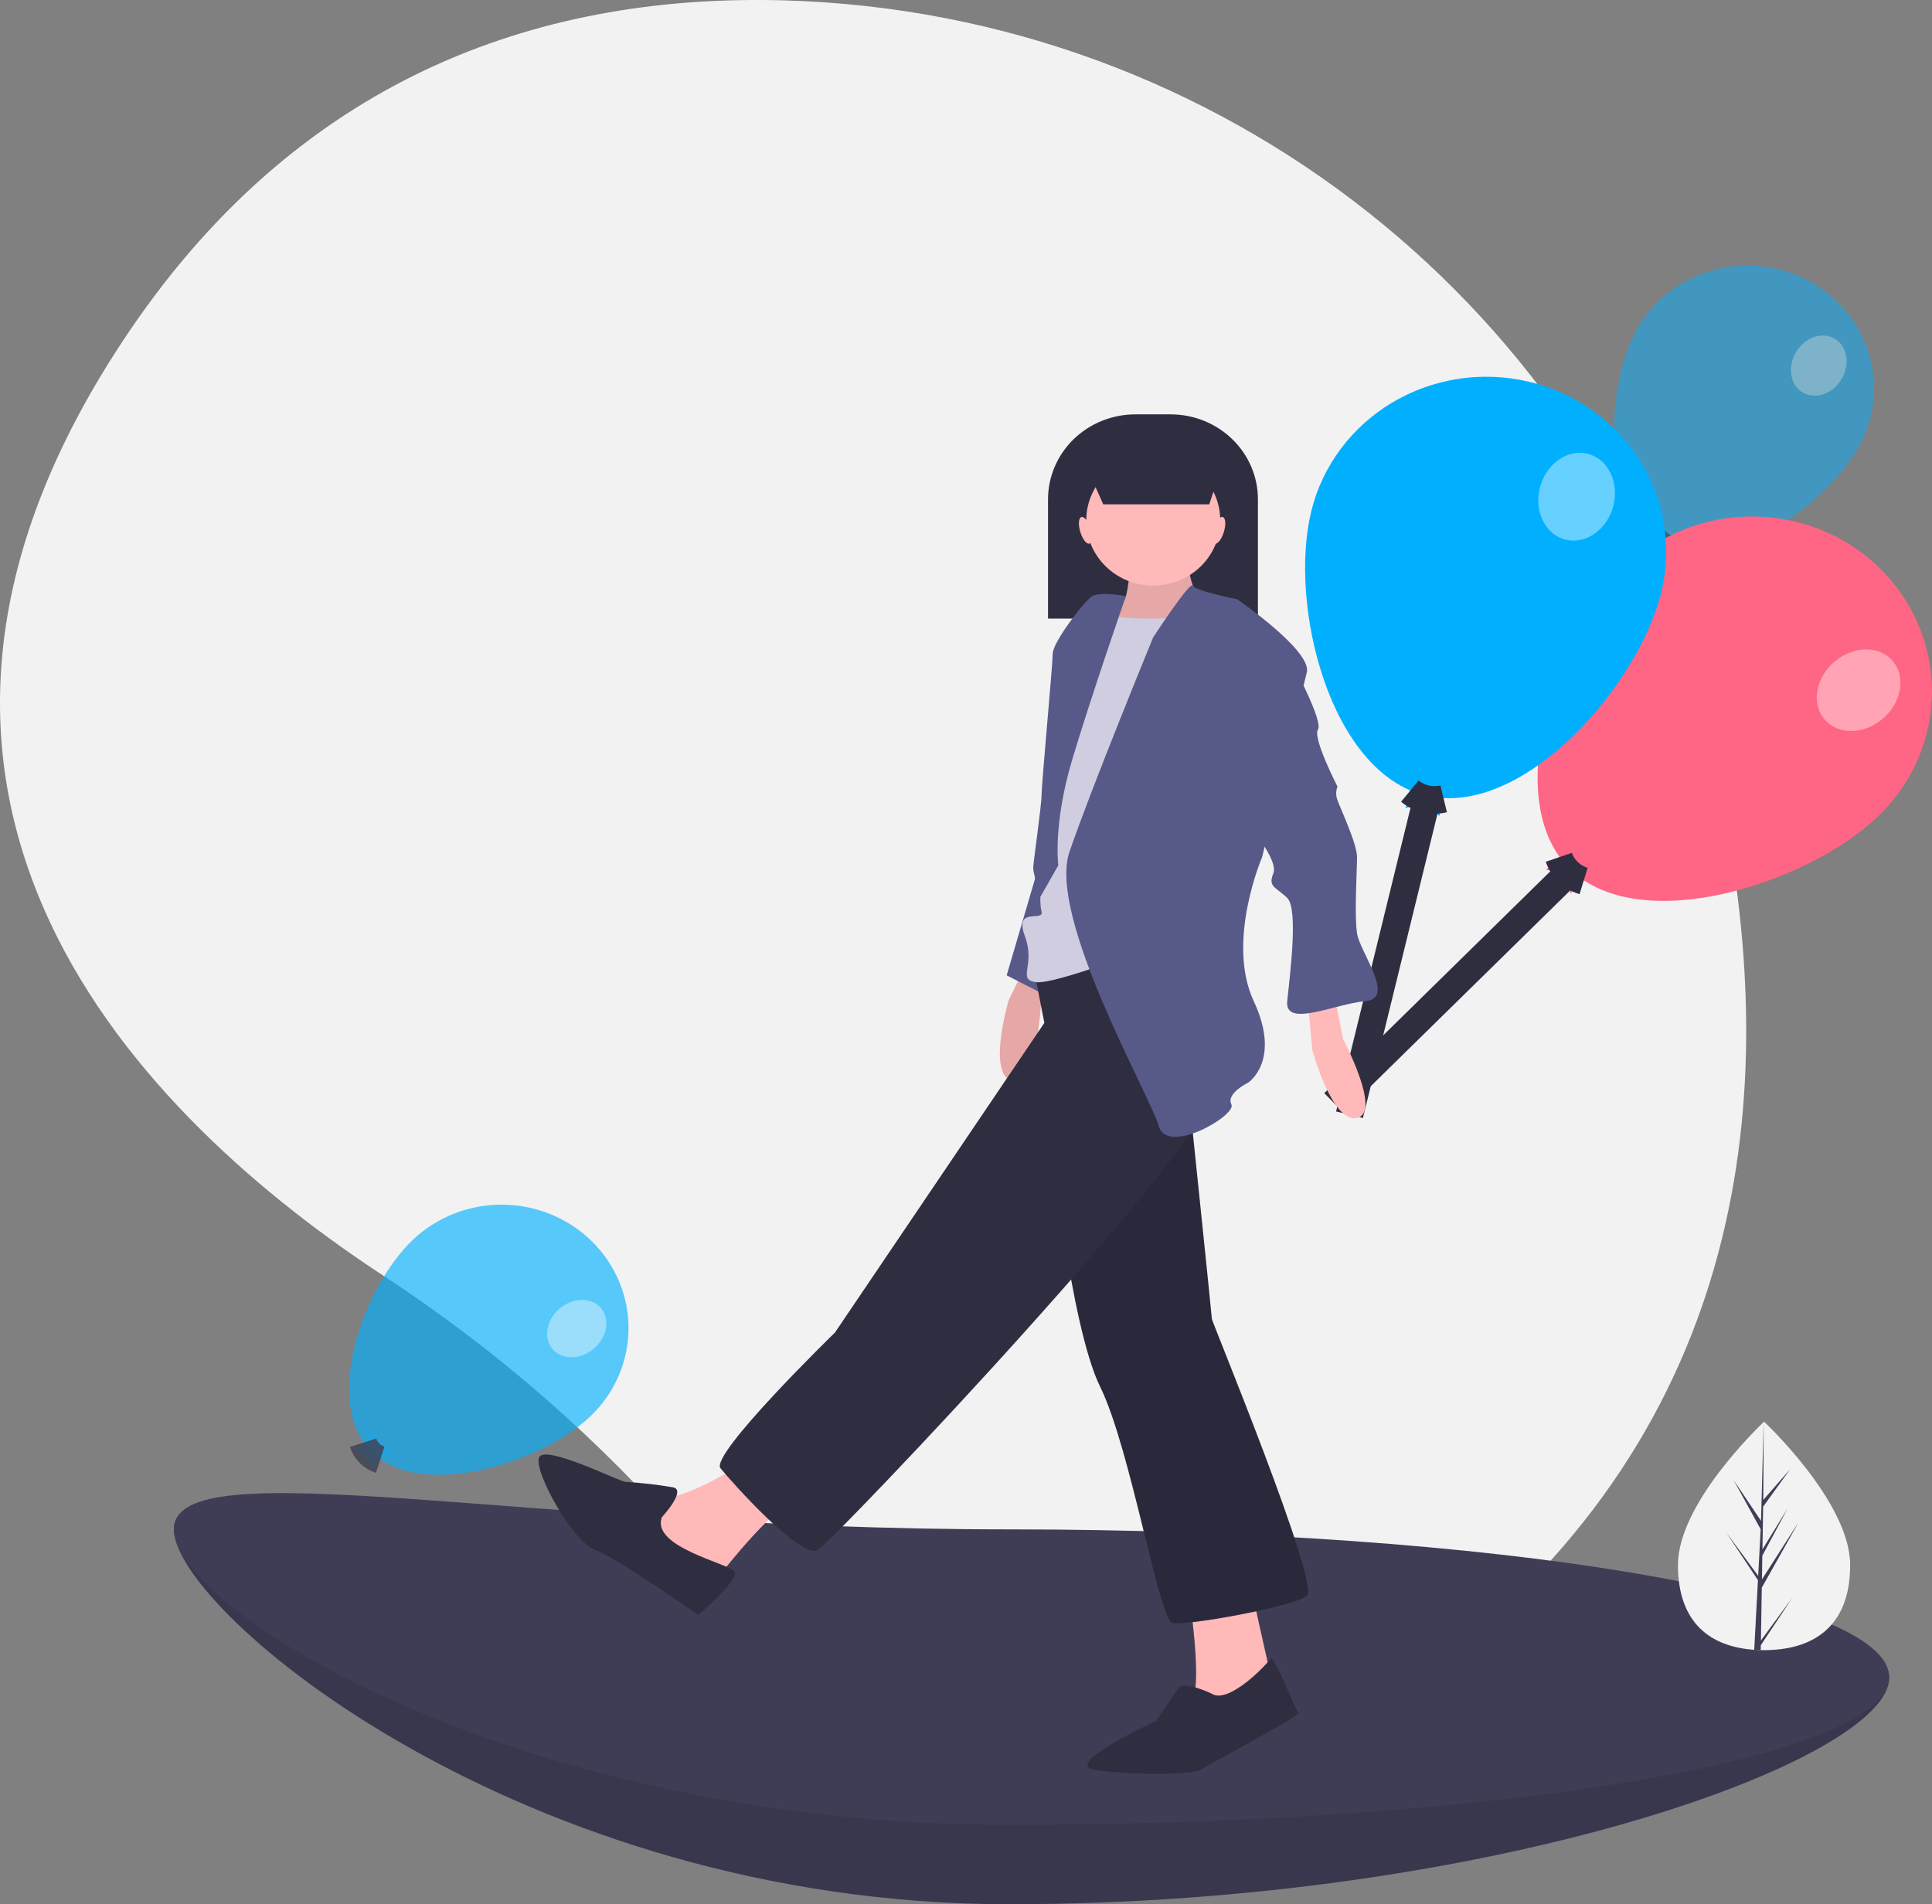 <svg width="140" height="138" viewBox="0 0 140 138" fill="none" xmlns="http://www.w3.org/2000/svg">
<rect x="0" y="0" width="140" height="138" fill="#808080" stroke="none"/>
<g clip-path="url(#clip0)">
<path d="M123.488 52.538C115.649 22.546 88.562 0.895 56.767 0.026C39.958 -0.433 22.271 4.991 9.393 23.972C-13.628 57.903 10.808 81.35 27.843 92.491C36.074 97.885 43.489 104.37 49.876 111.759C61.383 125.045 83.52 141.555 109.884 115.687C128.992 96.938 128.71 72.517 123.488 52.538Z" fill="#F2F2F2"/>
<path d="M136.894 121.6C136.894 127.512 108.321 138 73.075 138C37.828 138 12.601 116.745 12.601 110.834C12.601 104.922 37.828 116.592 73.075 116.592C108.321 116.592 136.894 115.688 136.894 121.6Z" fill="#3F3D56"/>
<path opacity="0.1" d="M136.894 121.6C136.894 127.512 108.321 138 73.075 138C37.828 138 12.601 116.745 12.601 110.834C12.601 104.922 37.828 116.592 73.075 116.592C108.321 116.592 136.894 115.688 136.894 121.6Z" fill="black"/>
<path d="M136.894 121.537C136.894 127.449 108.321 132.241 73.075 132.241C37.828 132.241 12.601 116.745 12.601 110.834C12.601 104.922 37.828 110.834 73.075 110.834C108.321 110.834 136.894 115.626 136.894 121.537Z" fill="#3F3D56"/>
<g opacity="0.7">
<path opacity="0.7" d="M134.781 32.219C132.466 36.59 125.13 41.742 120.636 39.489C116.143 37.237 116.196 28.434 118.51 24.062C119.622 21.963 121.546 20.38 123.857 19.661C126.169 18.941 128.679 19.145 130.837 20.226C132.994 21.308 134.622 23.179 135.361 25.428C136.101 27.677 135.892 30.119 134.781 32.219Z" fill="#00B0FF"/>
<path opacity="0.7" d="M121.017 40.645C120.872 40.371 120.643 40.148 120.362 40.008C120.081 39.867 119.761 39.815 119.448 39.859L120.256 38.333L121.825 39.12L121.017 40.645Z" fill="#00B0FF"/>
<path opacity="0.7" d="M119.874 39.066C120.054 39.308 120.29 39.505 120.564 39.641C120.838 39.777 121.141 39.848 121.448 39.847" stroke="#2F2E41" stroke-width="2" stroke-miterlimit="10"/>
<path opacity="0.4" d="M133.51 27.358C134.096 26.251 133.803 24.97 132.855 24.495C131.908 24.02 130.665 24.532 130.08 25.638C129.494 26.744 129.787 28.026 130.734 28.5C131.682 28.975 132.924 28.464 133.51 27.358Z" fill="white"/>
<path opacity="0.7" d="M120.594 39.544L113.767 56.261" stroke="#2F2E41" stroke-width="2" stroke-miterlimit="10"/>
</g>
<path d="M136.223 59.035C131.155 64.01 118.921 67.953 113.808 63.021C108.695 58.09 112.639 46.153 117.707 41.178C120.141 38.791 123.45 37.441 126.907 37.427C130.363 37.413 133.683 38.735 136.138 41.102C138.593 43.47 139.981 46.689 139.997 50.052C140.013 53.415 138.655 56.646 136.223 59.035Z" fill="#FF6584"/>
<path d="M113.816 64.75C113.74 64.318 113.527 63.92 113.207 63.611C112.887 63.302 112.476 63.099 112.031 63.029L113.8 61.292L115.585 63.014L113.816 64.75Z" fill="#FF6584"/>
<path d="M112.958 62.129C113.096 62.532 113.331 62.899 113.643 63.197C113.955 63.496 114.335 63.718 114.753 63.846" stroke="#2F2E41" stroke-width="2" stroke-miterlimit="10"/>
<path d="M113.467 63.441L96.662 79.936" stroke="#2F2E41" stroke-width="2" stroke-miterlimit="10"/>
<path opacity="0.4" d="M136.634 51.902C137.917 50.644 138.082 48.78 137.004 47.741C135.926 46.701 134.013 46.879 132.731 48.137C131.448 49.396 131.283 51.259 132.361 52.299C133.439 53.338 135.352 53.161 136.634 51.902Z" fill="white"/>
<path d="M120.382 42.919C118.712 49.733 110.37 59.29 103.367 57.665C96.364 56.04 93.353 43.848 95.023 37.035C95.827 33.765 97.932 30.939 100.876 29.179C103.821 27.419 107.363 26.868 110.724 27.648C114.086 28.428 116.991 30.475 118.802 33.338C120.613 36.202 121.181 39.648 120.382 42.919Z" fill="#00B0FF"/>
<path d="M104.298 59.138C104.002 58.807 103.607 58.574 103.169 58.472C102.731 58.371 102.271 58.405 101.853 58.57L102.436 56.192L104.881 56.759L104.298 59.138Z" fill="#00B0FF"/>
<path d="M102.164 57.332C102.498 57.608 102.894 57.802 103.32 57.899C103.746 57.996 104.19 57.993 104.615 57.891" stroke="#2F2E41" stroke-width="2" stroke-miterlimit="10"/>
<path opacity="0.4" d="M116.921 36.618C117.344 34.894 116.49 33.219 115.013 32.876C113.537 32.533 111.997 33.653 111.575 35.377C111.152 37.101 112.006 38.776 113.483 39.119C114.959 39.461 116.499 38.342 116.921 36.618Z" fill="white"/>
<path d="M103.328 58.193L97.791 80.785" stroke="#2F2E41" stroke-width="2" stroke-miterlimit="10"/>
<g opacity="0.8">
<path opacity="0.8" d="M42.761 102.662C39.121 106.109 30.439 108.738 26.897 105.197C23.355 101.655 26.293 93.282 29.933 89.836C30.799 89.016 31.822 88.371 32.944 87.936C34.066 87.501 35.265 87.285 36.473 87.301C37.68 87.317 38.873 87.565 39.983 88.029C41.092 88.493 42.096 89.166 42.939 90.008C43.781 90.85 44.445 91.846 44.892 92.938C45.339 94.029 45.56 95.196 45.544 96.371C45.527 97.546 45.273 98.706 44.795 99.786C44.318 100.865 43.627 101.843 42.761 102.662Z" fill="#00B0FF"/>
<path opacity="0.8" d="M26.88 106.416C26.832 106.11 26.687 105.827 26.466 105.605C26.244 105.383 25.956 105.235 25.644 105.18L26.914 103.977L28.151 105.213L26.88 106.416Z" fill="#00B0FF"/>
<path opacity="0.8" d="M26.309 104.556C26.401 104.843 26.562 105.104 26.778 105.319C26.994 105.533 27.26 105.695 27.553 105.79" stroke="#2F2E41" stroke-width="2" stroke-miterlimit="10"/>
<path opacity="0.4" d="M43.145 97.635C44.066 96.763 44.208 95.451 43.461 94.704C42.714 93.957 41.362 94.059 40.441 94.931C39.52 95.803 39.378 97.115 40.125 97.862C40.872 98.609 42.224 98.507 43.145 97.635Z" fill="white"/>
</g>
<path d="M82.27 30.029H84.828C86.506 30.029 88.115 30.678 89.301 31.832C90.488 32.987 91.154 34.552 91.154 36.185V44.828H75.944V36.185C75.944 35.377 76.108 34.576 76.426 33.829C76.744 33.083 77.21 32.404 77.797 31.832C78.385 31.261 79.082 30.807 79.85 30.498C80.617 30.189 81.44 30.029 82.27 30.029Z" fill="#2F2E41"/>
<path d="M75.011 68.563L73.092 72.49C73.092 72.49 71.527 77.765 73.3 78.329C75.073 78.893 75.419 72.916 75.419 72.916L76.887 68.958L75.011 68.563Z" fill="#FFB9B9"/>
<path opacity="0.1" d="M75.011 68.563L73.092 72.49C73.092 72.49 71.527 77.765 73.3 78.329C75.073 78.893 75.419 72.916 75.419 72.916L76.887 68.958L75.011 68.563Z" fill="black"/>
<path d="M75.375 62.417L72.947 70.684L76.791 72.653V62.811L75.375 62.417Z" fill="#575A89"/>
<path d="M81.949 40.471C81.949 40.471 81.747 43.62 81.343 43.62C80.938 43.62 80.129 47.36 80.129 47.36L83.568 49.525L87.816 45.785L86.602 42.833C86.602 42.833 85.995 41.651 86.198 40.471C86.4 39.289 81.949 40.471 81.949 40.471Z" fill="#FFB9B9"/>
<path opacity="0.1" d="M81.949 40.471C81.949 40.471 81.747 43.62 81.343 43.62C80.938 43.62 80.129 47.36 80.129 47.36L83.568 49.525L87.816 45.785L86.602 42.833C86.602 42.833 85.995 41.651 86.198 40.471C86.4 39.289 81.949 40.471 81.949 40.471Z" fill="black"/>
<path d="M94.694 71.767L95.099 76.097C95.099 76.097 96.515 81.412 98.336 81.018C100.156 80.625 97.324 75.31 97.324 75.31L96.515 71.177L94.694 71.767Z" fill="#FFB9B9"/>
<path d="M85.996 114.48C85.996 114.48 87.209 121.763 86.4 123.141C85.591 124.519 87.209 124.715 87.209 124.715L92.064 123.534V121.369C92.064 121.369 90.446 114.283 90.446 113.89C90.446 113.496 85.996 114.48 85.996 114.48Z" fill="#FFB9B9"/>
<path d="M76.083 81.806C76.083 81.806 77.499 95.978 79.724 100.505C81.95 105.032 83.972 117.433 84.984 117.629C85.996 117.826 93.683 116.448 94.694 115.661C95.706 114.874 87.816 95.781 87.816 95.584C87.816 95.387 85.995 77.869 85.995 77.869L83.568 73.932L76.083 81.806Z" fill="#2F2E41"/>
<path opacity="0.1" d="M76.083 81.806C76.083 81.806 77.499 95.978 79.724 100.505C81.95 105.032 83.972 117.433 84.984 117.629C85.996 117.826 93.683 116.448 94.694 115.661C95.706 114.874 87.816 95.781 87.816 95.584C87.816 95.387 85.995 77.869 85.995 77.869L83.568 73.932L76.083 81.806Z" fill="black"/>
<path d="M87.816 122.747C87.816 122.747 85.793 121.763 85.389 122.353L83.77 124.715C83.77 124.715 76.892 127.865 79.32 128.258C81.747 128.652 86.4 128.652 87.007 128.258C87.614 127.865 94.29 124.322 94.088 124.125C93.885 123.928 92.267 119.795 92.064 120.188C91.862 120.582 89.03 123.534 87.816 122.747Z" fill="#2F2E41"/>
<path d="M53.83 106.016C53.83 106.016 49.177 109.166 46.952 108.575C44.726 107.985 46.952 112.905 46.952 112.905L50.998 115.071L52.211 114.086C52.211 114.086 56.46 108.575 58.28 108.378C60.101 108.181 53.83 106.016 53.83 106.016Z" fill="#FFB9B9"/>
<path d="M74.869 69.996L75.678 74.129L60.506 96.568C60.506 96.568 51.402 105.426 52.211 106.41C53.021 107.394 58.078 113.102 59.292 112.315C60.506 111.528 88.625 82.002 88.423 78.066C88.221 74.129 81.545 66.649 81.545 66.649L74.869 69.602V69.996Z" fill="#2F2E41"/>
<path d="M47.963 109.953C47.963 109.953 49.784 107.985 48.772 107.788C47.635 107.593 46.486 107.461 45.333 107.394C44.929 107.394 39.467 104.638 39.062 105.623C38.657 106.607 41.489 111.724 43.108 112.315C44.726 112.905 50.593 117.039 50.593 117.039C50.593 117.039 53.627 114.48 53.223 113.89C52.818 113.299 47.154 112.118 47.963 109.953Z" fill="#2F2E41"/>
<path d="M83.568 42.439C86.249 42.439 88.423 40.324 88.423 37.715C88.423 35.106 86.249 32.991 83.568 32.991C80.886 32.991 78.713 35.106 78.713 37.715C78.713 40.324 80.886 42.439 83.568 42.439Z" fill="#FFB9B9"/>
<path d="M84.579 44.801C84.579 44.801 81.14 44.998 80.129 44.407C79.117 43.817 76.892 52.477 76.892 52.477L75.476 63.894C75.476 63.894 75.274 65.272 75.476 66.059C75.678 66.846 73.453 65.665 74.262 67.831C75.071 69.996 73.655 70.98 75.071 71.177C76.487 71.374 83.972 68.421 83.972 68.421L87.412 50.903L88.423 43.817L84.579 44.801Z" fill="#D0CDE1"/>
<path d="M81.588 43.202C81.588 43.202 79.724 42.833 79.117 43.226C78.51 43.62 76.285 46.572 76.285 47.36C76.285 48.147 75.476 56.808 75.476 57.595C75.476 58.382 74.869 62.516 74.869 62.91C74.869 63.303 75.388 64.995 75.388 64.995L76.69 62.713C76.69 62.713 76.285 59.76 77.701 55.036C79.117 50.312 81.588 43.202 81.588 43.202Z" fill="#575A89"/>
<path d="M83.568 46.179C83.568 46.179 86.27 42.045 86.436 42.439C86.602 42.833 89.637 43.423 89.637 43.423C89.637 43.423 95.099 47.163 94.694 48.737C94.29 50.312 91.457 62.122 91.457 62.122C91.457 62.122 88.828 68.224 90.851 72.554C92.874 76.885 90.446 78.459 90.446 78.459C90.446 78.459 88.828 79.247 89.232 80.034C89.637 80.821 84.579 83.774 83.972 81.609C83.366 79.444 75.88 66.453 77.499 61.729C79.117 57.005 83.568 46.179 83.568 46.179Z" fill="#575A89"/>
<path d="M93.683 48.147C93.683 48.147 95.908 52.281 95.504 52.871C95.099 53.462 96.92 57.005 96.92 57.005C96.794 57.321 96.794 57.672 96.92 57.989C97.122 58.579 98.336 61.138 98.336 62.122C98.336 63.106 98.133 66.256 98.336 67.634C98.538 69.011 101.168 72.358 98.943 72.554C96.717 72.751 93.076 74.523 93.278 72.554C93.481 70.586 94.088 65.862 93.278 65.075C92.469 64.287 91.862 64.287 92.267 63.303C92.671 62.319 90.446 59.76 90.446 59.76L93.683 48.147Z" fill="#575A89"/>
<path d="M87.625 36.551H79.946L78.207 32.663H88.929L87.625 36.551Z" fill="#2F2E41"/>
<path d="M78.938 39.396C79.143 39.338 79.181 38.86 79.022 38.328C78.864 37.795 78.569 37.411 78.364 37.469C78.159 37.526 78.121 38.005 78.28 38.537C78.438 39.069 78.733 39.454 78.938 39.396Z" fill="#FFB9B9"/>
<path d="M88.69 38.537C88.848 38.005 88.811 37.526 88.605 37.469C88.4 37.411 88.106 37.795 87.947 38.328C87.788 38.86 87.826 39.338 88.031 39.396C88.237 39.454 88.531 39.069 88.69 38.537Z" fill="#FFB9B9"/>
<path d="M134.069 113.418C134.069 117.99 131.276 119.587 127.83 119.587C127.75 119.587 127.67 119.586 127.591 119.585C127.431 119.58 127.273 119.573 127.117 119.562C124.006 119.349 121.591 117.67 121.591 113.418C121.591 109.019 127.368 103.467 127.804 103.055C127.804 103.055 127.804 103.055 127.804 103.054C127.804 103.054 127.805 103.054 127.805 103.054C127.805 103.054 127.805 103.054 127.805 103.054C127.805 103.054 127.805 103.054 127.805 103.053C127.821 103.039 127.83 103.03 127.83 103.03C127.83 103.03 134.069 108.846 134.069 113.418Z" fill="#F2F2F2"/>
<path d="M127.603 118.887L129.884 115.785L127.597 119.228L127.591 119.585C127.431 119.58 127.273 119.573 127.117 119.562L127.362 114.989L127.36 114.953L127.365 114.947L127.388 114.514L125.095 111.064L127.395 114.19L127.4 114.283L127.586 110.827L125.623 107.26L127.61 110.219L127.804 103.055L127.805 103.03V103.053L127.773 108.704L129.727 106.464L127.764 109.19L127.713 112.285L129.538 109.316L127.705 112.74L127.676 114.461L130.326 110.328L127.666 115.061L127.603 118.887Z" fill="#3F3D56"/>
</g>
<defs>
<clipPath id="clip0">
<rect width="140" height="138" fill="white"/>
</clipPath>
</defs>
</svg>
